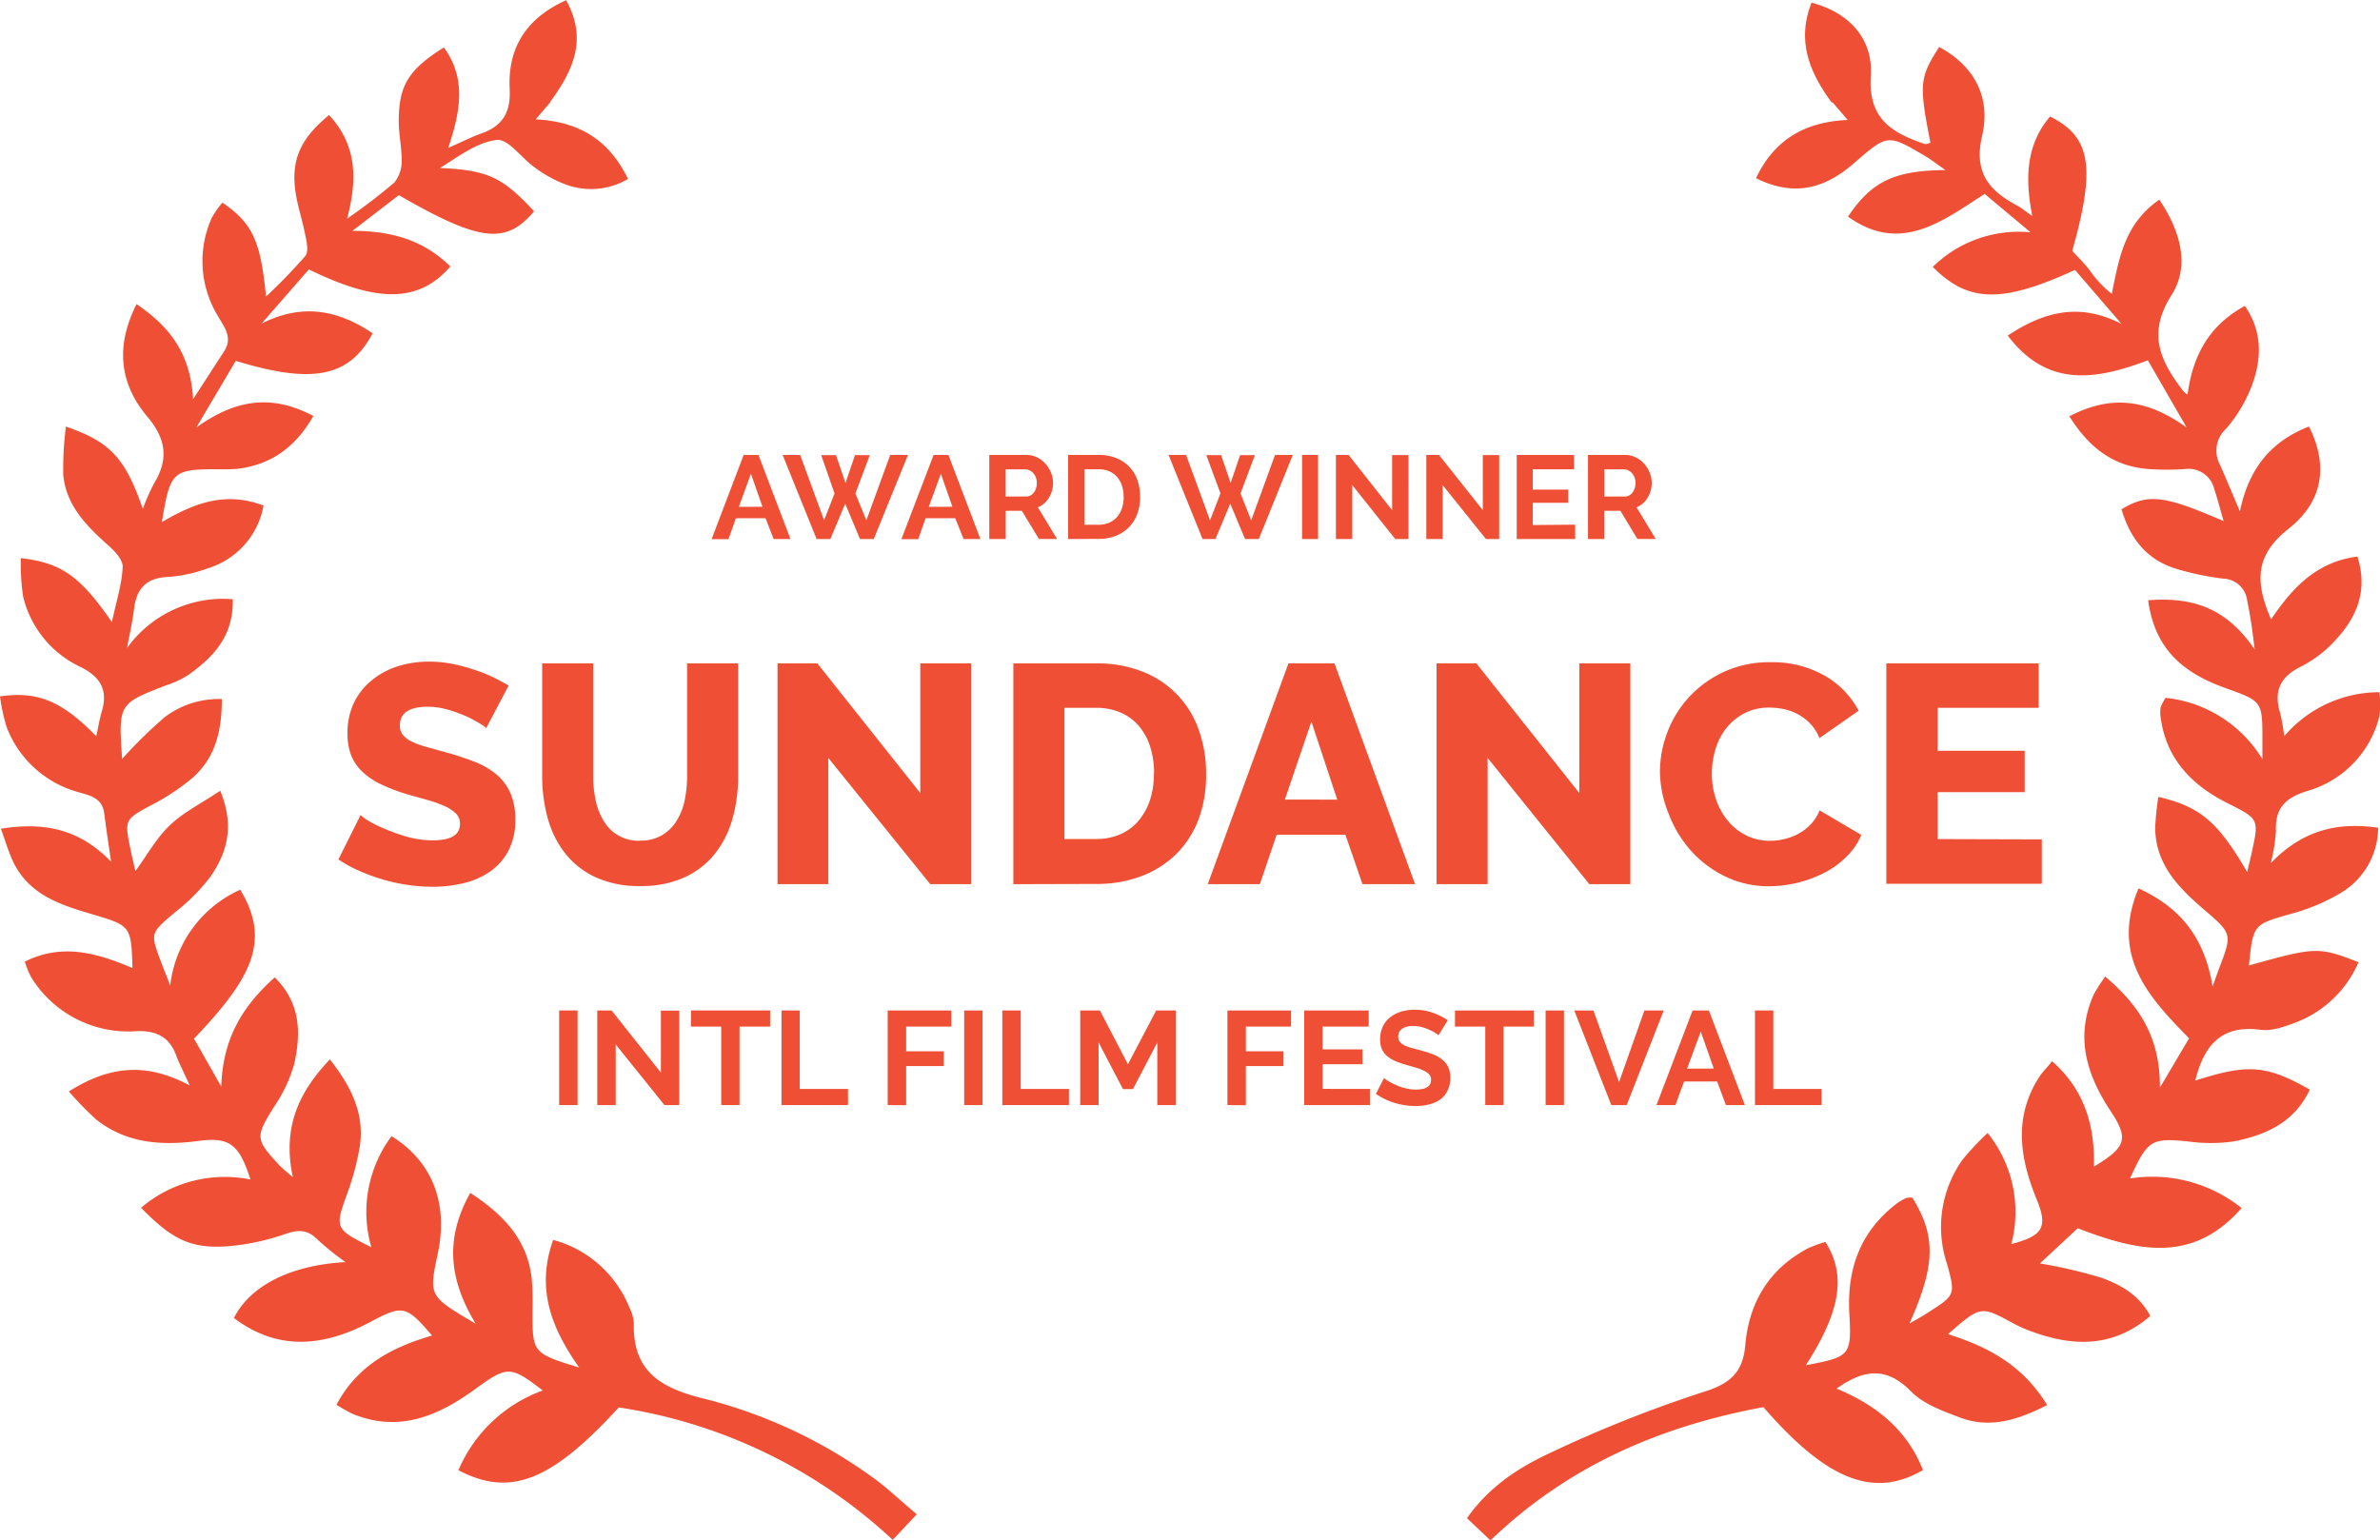 <svg xmlns="http://www.w3.org/2000/svg" viewBox="0 0 321.41 208"><defs><style>.cls-1{fill:#ef5035;}</style></defs><title>sundance-laurel-red_1</title><g id="Layer_2" data-name="Layer 2"><g id="Layer_1-2" data-name="Layer 1"><path class="cls-1" d="M247.34,13.81c-3-4.06-4.73-8.35-2.69-13.45,4.93,1.3,8.31,4.74,8,9.87-.4,5.84,2.87,7.71,7.25,9.21.22.08.53-.09.8-.15-1.56-7.93-1.48-8.8,1.18-12.94,4.9,2.63,7,7,5.78,12.07-1.13,4.93,1,7.36,4.79,9.37.5.27.94.66,2,1.38-1-5.13-.83-9.63,2.4-13.43,5.53,2.73,6.19,6.86,3,18.14.71.78,1.54,1.6,2.26,2.5a15.1,15.1,0,0,0,3.08,3.32c1-5,1.78-9.52,6.42-12.73,2.83,4.21,4.18,8.9,1.65,12.88-3.36,5.28-1.46,9,1.6,13a4.91,4.91,0,0,0,.56.47c.68-5.19,2.84-9.34,7.74-12,2.42,3.53,2.25,7.13,1,10.62a19.23,19.23,0,0,1-3.57,6,4,4,0,0,0-.82,4.77c.82,1.86,1.6,3.73,2.72,6.36,1.25-6,4.37-9.52,9.33-11.46,2.53,5.06,2.08,10-2.77,13.82-4.58,3.61-4.5,7.24-2.35,12.23,2.88-4.29,6.18-7.79,11.66-8.48,1.39,4.36.07,7.93-2.71,11a16.33,16.33,0,0,1-4.8,3.8c-2.93,1.41-3.84,3.36-2.91,6.38a27.79,27.79,0,0,1,.54,3.08,16.89,16.89,0,0,1,12.85-5.94,12.64,12.64,0,0,1,0,3.25,14,14,0,0,1-9.66,10.07c-3.08.93-4.46,2.35-4.31,5.51a23.94,23.94,0,0,1-.71,4.27c4.3-4.47,9-5.59,14.51-4.79a10.31,10.31,0,0,1-5.2,8.89,26.51,26.51,0,0,1-6.47,2.71c-5.18,1.47-5.21,1.37-5.78,7,9-2.52,9.41-2.54,14.8-.44a15.07,15.07,0,0,1-8.13,8c-1.62.64-3.48,1.34-5.11,1.13-5.43-.72-7.65,2.25-8.81,6.86,7.11-2.28,9.57-2.12,15.47,1.22-2.06,4.42-5.94,6.15-10.29,7a22.13,22.13,0,0,1-6.16,0c-4.93-.48-5.44-.24-7.83,5a19.32,19.32,0,0,1,15.07,4c-6.7,7.66-14.26,5.74-22.13,2.73l-5.11,4.75a65.79,65.79,0,0,1,8.32,1.94c2.56.94,5.07,2.28,6.59,5.16-5.21,4.45-10.77,4.13-16.56,1.89a17.34,17.34,0,0,1-2-.93c-4.34-2.35-4.34-2.36-8.76,1.49,5.35,1.7,10.06,4.13,13.39,9.58-3.94,2-7.69,3.23-11.81,1.67-2.32-.88-4.9-1.81-6.56-3.5-3.27-3.32-6.3-3.09-10.06-.39,5.38,2.23,9.53,5.59,11.66,11-6.67,3.89-13,1.35-21.55-8.5-13.69,2.54-26.22,7.78-36.86,18l-3.17-3c3.06-4.35,7.1-6.9,11.3-8.85a172.52,172.52,0,0,1,20.85-8.27c3.56-1.12,5.13-2.76,5.43-6.23.51-5.82,3.22-10.31,8.46-13.1a17,17,0,0,1,2.37-.86c2.87,4.55,2,9.42-2.65,16.65,5.89-1.12,6.21-1.24,5.88-6.88-.35-6,1.39-11,6.17-14.79a8,8,0,0,1,1.48-.91,2.29,2.29,0,0,1,.86-.05c3.19,5.16,3.15,9.08-.4,17,1.07-.63,1.79-1,2.48-1.47,3.72-2.37,3.76-2.39,2.59-6.61A15.72,15.72,0,0,1,265,156.69a36.25,36.25,0,0,1,3.42-3.65,17,17,0,0,1,3.2,15c4.3-1.12,5-2.27,3.37-6.17-2.26-5.56-3.06-11.05.43-16.44.39-.6.91-1.11,1.71-2.08,4.42,3.89,5.77,8.72,5.65,14.23,4.37-2.63,4.73-3.75,2.25-7.5-3.26-4.93-4.83-10.06-2.26-15.79a22.45,22.45,0,0,1,1.54-2.38c4.46,3.83,7.41,8,7.38,15l3.94-6.66C290.12,134.65,285,129.1,288.8,120c5.61,2.57,8.91,6.59,10,13.24.47-1.29.69-1.9.91-2.5,1.75-4.62,1.75-4.61-2.15-7.95-3.41-2.93-6.48-6.09-6.51-11a37.11,37.11,0,0,1,.43-4.15c5.69,1.33,8.08,3.42,12,10.16.22-1,.43-1.79.6-2.62,1-4.52,1-4.56-3.22-6.67-4.89-2.45-8.33-6-9.08-11.64a5,5,0,0,1,0-1.31,6.26,6.26,0,0,1,.68-1.3,17.41,17.41,0,0,1,13.07,8.29c0-.84,0-1.69,0-2.53,0-5.31,0-5.28-4.94-7.06-5.41-1.93-9.57-5-10.49-11.88,5.83-.45,10.5.91,14.39,6.65-.24-1.84-.33-2.71-.47-3.57-.16-1-.33-2-.54-3a3.36,3.36,0,0,0-3.25-3,37.34,37.34,0,0,1-6-1.23c-4-1.12-6.45-3.8-7.73-8.14,3.58-2.14,5.69-1.92,13.79,1.6-.47-1.62-.82-3-1.26-4.33a3.58,3.58,0,0,0-4-2.7,35.52,35.52,0,0,1-4.85,0c-4.75-.35-8.05-2.86-10.72-7.13,5.5-2.85,10.34-2.44,15.84,1.52l-5.24-9.08c-7,2.64-13.54,3.76-18.92-3.34,5.08-3.38,9.86-4.41,15.37-1.57l-6.29-7.3c-9.85,4.52-14.39,4.45-19.21-.41a16.6,16.6,0,0,1,13.21-4.67l-6.2-5.19c-5.79,3.75-11.41,8.13-18.45,3.07,3.19-4.76,6.26-6.23,13.15-6.29-1.09-.76-1.88-1.39-2.75-1.9-5.07-3-5.08-2.95-9.62,1-4.27,3.69-8.38,4.39-13.21,2,2.41-5.06,6.41-7.6,12.38-7.87l-2-2.34Z"/><path class="cls-1" d="M74.34,13.79l-2,2.33c5.94.31,9.94,2.83,12.47,8.05a9.82,9.82,0,0,1-8.82.59,16.48,16.48,0,0,1-3.81-2.17c-1.76-1.24-3.56-3.87-5.09-3.69-2.7.31-5.21,2.28-7.68,3.79,6.43.31,8.37,1.17,12.72,5.85-3.81,4.52-7.3,4.15-18.27-2.18l-6.26,4.82c5.27,0,9.59,1.25,13.22,4.81-4.2,4.86-9.73,5-19.11.4l-6.39,7.32c5.46-2.76,10.27-1.88,15,1.31-3.1,5.89-8.06,6.93-18.48,3.72l-5.32,9c5.49-3.94,10.35-4.43,15.8-1.55-2.38,4.17-5.62,6.52-10.1,7.12a20.56,20.56,0,0,1-2.64.07c-6.33,0-6.58.25-7.72,7.14,4.27-2.5,8.52-4.21,13.73-2.23a10.86,10.86,0,0,1-7.45,8.45,19.56,19.56,0,0,1-5.58,1.2c-2.94.16-4.16,1.69-4.47,4.4-.17,1.44-.5,2.87-.93,5.18a16,16,0,0,1,14.28-6.58c.11,5-2.65,7.86-6.07,10.27a12.69,12.69,0,0,1-2.79,1.31c-6.59,2.52-6.59,2.51-6.09,10a62.5,62.5,0,0,1,5.76-5.66,12.22,12.22,0,0,1,7.71-2.44c0,4.47-.94,8.14-4.21,10.86a30.39,30.39,0,0,1-5.14,3.38c-3.74,2-3.83,2-3,6,.2,1,.45,2,.68,3,1.55-2.12,2.82-4.44,4.65-6.19s4.22-2.93,6.8-4.66c2,4.84.9,8.49-1.46,11.8a27.5,27.5,0,0,1-4.68,4.65c-3.28,2.79-3.32,2.74-1.9,6.55.35.93.72,1.84,1.29,3.3a16.17,16.17,0,0,1,9.45-12.93c4.27,7,1.39,12.11-6.24,20.12l3.68,6.47c.2-6.53,2.9-10.88,7.22-14.75,3.58,3.54,3.51,7.6,2.66,11.61a19.74,19.74,0,0,1-2.79,5.93c-2.48,4-2.52,4.33.79,7.87.39.41.85.76,1.79,1.59-1.38-6.44.55-11.26,5-15.92,3,3.82,4.76,7.52,4,12a36.19,36.19,0,0,1-1.75,6.37c-1.58,4.39-1.54,4.59,3.35,7a17.1,17.1,0,0,1,2.73-15c5.55,3.45,7.68,9.11,6.24,15.86-1.22,5.75-1.22,5.75,5.12,9.47-3.71-6.1-4.11-11.64-.73-17.67,4.46,2.92,7.67,6.26,8.29,11.5a36.85,36.85,0,0,1,.11,4.41c0,5.73,0,5.73,6.31,7.69-3.79-5.37-5.85-10.7-3.52-17.25A15.4,15.4,0,0,1,85,176.63a5.36,5.36,0,0,1,.6,2.11c-.17,6.52,3.64,8.75,9.44,10.18a66.27,66.27,0,0,1,23,10.78c1.88,1.36,3.56,3,5.77,4.84L120.56,208a69.34,69.34,0,0,0-37-17.89c-9.07,9.92-14.65,12.17-21.65,8.48a19.59,19.59,0,0,1,11.39-10.77c-4.42-3.39-4.78-3.35-9.22-.12-5,3.61-10.26,5.83-16.46,3.28a22.37,22.37,0,0,1-2.18-1.23c2.85-5.37,7.55-7.78,12.9-9.35-3.47-4.09-4-4.14-8.22-1.89-6.24,3.33-12.46,4.11-18.53-.48,2.28-4.51,7.89-7.16,15.07-7.55a37.83,37.83,0,0,1-3.73-3c-1.32-1.35-2.51-1.44-4.31-.83a31.55,31.55,0,0,1-8.11,1.71c-4.84.29-7.33-1-11.46-5.22a17.45,17.45,0,0,1,14.77-3.82c-1.52-4.83-2.9-5.75-7-5.21-4.94.66-9.74.36-13.84-2.9a43.72,43.72,0,0,1-3.68-3.78c5.4-3.42,10.38-4,16.33-.8-.81-1.79-1.39-2.89-1.81-4-.94-2.61-2.75-3.46-5.46-3.34A15.39,15.39,0,0,1,4.21,132a11.79,11.79,0,0,1-.86-2.11c5.15-2.56,9.85-1.11,14.54.87-.18-5.71-.21-5.72-5.48-7.28-4.28-1.26-8.52-2.63-10.64-7.1-.61-1.28-1-2.66-1.65-4.44C6,111,10.75,112,15,116.39c-.36-2.5-.67-4.49-.92-6.5-.28-2.33-2.27-2.48-3.87-3A14.42,14.42,0,0,1,.89,98.19,25.12,25.12,0,0,1,0,94.06c5.11-.72,8.34.63,13,5.38.27-1.24.44-2.3.74-3.32.86-2.86-.12-4.64-2.8-6a14.12,14.12,0,0,1-7.83-9.6,30.84,30.84,0,0,1-.3-5.13c5.45.63,8,2.4,12.3,8.64.61-2.86,1.37-5.17,1.46-7.5,0-1-1.19-2.21-2.1-3-2.91-2.6-5.58-5.36-5.93-9.46a45.58,45.58,0,0,1,.36-6.45c6,2.08,8,4.23,10.39,11.12a28.08,28.08,0,0,1,1.49-3.4c2-3.28,1.7-6-.89-9.07-3.65-4.33-4.39-9.36-1.45-15.19,4.55,3.09,7.29,6.72,7.64,12.84l4.2-6.49c1.24-1.91-.11-3.39-.93-4.87a14.24,14.24,0,0,1-.75-13.14,11.78,11.78,0,0,1,1.44-2.05c4,2.76,5.17,5.08,5.88,12.69a74.64,74.64,0,0,0,5.31-5.48c.46-.58.21-1.88,0-2.8-.4-2.16-1.17-4.27-1.4-6.44-.42-4,.91-6.77,4.61-9.8,3.5,3.8,4,8.16,2.43,14a78.87,78.87,0,0,0,6.38-4.88,4.6,4.6,0,0,0,1-3c0-1.74-.4-3.5-.4-5.25,0-4.9,1.33-7,6.09-10,3,4.1,2.31,8.47.59,13.57,1.91-.84,3.16-1.49,4.46-1.95,2.88-1,4-2.85,3.84-6-.28-5.49,2.16-9.54,7.62-12,3,5.39.83,9.66-2.2,13.81Z"/><path class="cls-1" d="M65.66,98.35a4.2,4.2,0,0,0-.88-.63,16.62,16.62,0,0,0-1.89-1,18.31,18.31,0,0,0-2.48-.88,9.89,9.89,0,0,0-2.69-.38Q54,95.49,54,98a2,2,0,0,0,.4,1.26,3.53,3.53,0,0,0,1.18.9,10.84,10.84,0,0,0,2,.73l2.73.76a35.88,35.88,0,0,1,3.86,1.28,10.4,10.4,0,0,1,2.92,1.72,7,7,0,0,1,1.85,2.5,8.69,8.69,0,0,1,.65,3.53,8.84,8.84,0,0,1-.94,4.26,8,8,0,0,1-2.5,2.81,10.55,10.55,0,0,1-3.57,1.55,17.79,17.79,0,0,1-4.16.48,23.2,23.2,0,0,1-3.36-.25,24.24,24.24,0,0,1-3.36-.73,26.55,26.55,0,0,1-3.17-1.16,17.67,17.67,0,0,1-2.83-1.55l3-6a5.83,5.83,0,0,0,1.09.8A16.26,16.26,0,0,0,52.07,112a23.31,23.31,0,0,0,3,1.05,12.77,12.77,0,0,0,3.4.46q3.65,0,3.65-2.23a1.88,1.88,0,0,0-.55-1.39,5.16,5.16,0,0,0-1.51-1,16.44,16.44,0,0,0-2.29-.82L55,107.29a24.82,24.82,0,0,1-3.57-1.36,9.38,9.38,0,0,1-2.5-1.7A6.16,6.16,0,0,1,47.41,102a8.18,8.18,0,0,1-.48-2.94,9.36,9.36,0,0,1,.88-4.16,9,9,0,0,1,2.39-3A10.43,10.43,0,0,1,53.71,90a13.94,13.94,0,0,1,4.22-.63,16,16,0,0,1,3.07.29,23.16,23.16,0,0,1,2.9.76,20.87,20.87,0,0,1,2.58,1q1.2.59,2.21,1.18Z"/><path class="cls-1" d="M86.41,113.55a5.67,5.67,0,0,0,3-.74,5.84,5.84,0,0,0,2-2,8.35,8.35,0,0,0,1.07-2.79,16.35,16.35,0,0,0,.31-3.21V89.61h6.89v15.25a20.8,20.8,0,0,1-.78,5.8,13.35,13.35,0,0,1-2.39,4.7,11.21,11.21,0,0,1-4.12,3.17,14.06,14.06,0,0,1-5.94,1.15,13.89,13.89,0,0,1-6.09-1.22,11.28,11.28,0,0,1-4.09-3.26,13.4,13.4,0,0,1-2.31-4.72,21.24,21.24,0,0,1-.74-5.63V89.61h6.89v15.25a15.43,15.43,0,0,0,.34,3.28,8.71,8.71,0,0,0,1.09,2.77,5.4,5.4,0,0,0,4.91,2.65Z"/><path class="cls-1" d="M111.86,102.38v17.05H105V89.61h5.38l13.9,17.51V89.61h6.89v29.82h-5.54Z"/><path class="cls-1" d="M136.85,119.43V89.61H148a16.47,16.47,0,0,1,6.47,1.18,13,13,0,0,1,7.46,7.92,17.39,17.39,0,0,1,.95,5.77,17.16,17.16,0,0,1-1,6.15,13.23,13.23,0,0,1-3,4.7,13.49,13.49,0,0,1-4.7,3,16.73,16.73,0,0,1-6.11,1.07Zm19-15a11.6,11.6,0,0,0-.53-3.59,8.08,8.08,0,0,0-1.53-2.79,6.68,6.68,0,0,0-2.48-1.81,8.35,8.35,0,0,0-3.32-.63h-4.24v17.72H148a8,8,0,0,0,3.36-.67,6.8,6.8,0,0,0,2.46-1.87,8.52,8.52,0,0,0,1.51-2.81A11.45,11.45,0,0,0,155.83,104.48Z"/><path class="cls-1" d="M174,89.61h6.22l10.88,29.82H184l-2.31-6.68h-9.28l-2.27,6.68H163.1Zm6.59,18.4-3.49-10.54L173.52,108Z"/><path class="cls-1" d="M200.9,102.38v17.05H194V89.61h5.38l13.9,17.51V89.61h6.89v29.82h-5.54Z"/><path class="cls-1" d="M224.17,104.27a15.06,15.06,0,0,1,1-5.35,14.59,14.59,0,0,1,2.94-4.77,14.93,14.93,0,0,1,4.7-3.4,14.65,14.65,0,0,1,6.3-1.3,14.18,14.18,0,0,1,7.29,1.81A11.69,11.69,0,0,1,251,96l-5.29,3.7a6.16,6.16,0,0,0-1.28-2,7,7,0,0,0-3.59-1.93,9.84,9.84,0,0,0-1.89-.19,7.12,7.12,0,0,0-3.44.8,7.59,7.59,0,0,0-2.44,2.06,8.55,8.55,0,0,0-1.43,2.86,11.56,11.56,0,0,0-.46,3.23,10.68,10.68,0,0,0,.55,3.4,9,9,0,0,0,1.58,2.9,7.6,7.6,0,0,0,2.48,2,7.09,7.09,0,0,0,3.26.74,8.36,8.36,0,0,0,1.91-.23,7.71,7.71,0,0,0,1.89-.71,6.73,6.73,0,0,0,1.66-1.26,5.9,5.9,0,0,0,1.22-1.91l5.63,3.32a8.77,8.77,0,0,1-2,2.94,12.29,12.29,0,0,1-3,2.18,16.72,16.72,0,0,1-7.43,1.81,13.36,13.36,0,0,1-5.94-1.32,15,15,0,0,1-4.66-3.51,16,16,0,0,1-3-5A15.48,15.48,0,0,1,224.17,104.27Z"/><path class="cls-1" d="M275.74,113.38v6h-21V89.61h20.58v6H261.67v5.8h11.76V107H261.67v6.34Z"/><path class="cls-1" d="M100.43,61.45h2l4.32,11.36h-2.27L103.38,70h-4l-1,2.83H96.1Zm2.54,7L101.41,64l-1.63,4.46Z"/><path class="cls-1" d="M110.9,61.48h2l1.28,3.76,1.28-3.76h2l-1.94,5.17L117,70.28l3.22-8.83h2.4L118,72.81h-1.86l-2-4.77-2,4.77h-1.86l-4.59-11.36h2.37l3.23,8.83,1.41-3.63Z"/><path class="cls-1" d="M126.08,61.45h2l4.32,11.36h-2.27L129,70h-4l-1,2.83h-2.27Zm2.54,7L127.06,64l-1.63,4.46Z"/><path class="cls-1" d="M133.6,72.81V61.45h5a3.23,3.23,0,0,1,1.45.33,3.74,3.74,0,0,1,1.14.86,4.08,4.08,0,0,1,.75,1.22,3.65,3.65,0,0,1,.27,1.37,3.78,3.78,0,0,1-.55,2,3.17,3.17,0,0,1-1.5,1.3l2.59,4.27H140.3L138,69h-2.18v3.81Zm2.21-5.74h2.77a1.16,1.16,0,0,0,.57-.14,1.44,1.44,0,0,0,.46-.39,2,2,0,0,0,.3-.58,2.28,2.28,0,0,0,.11-.72,2,2,0,0,0-.13-.74,1.9,1.9,0,0,0-.34-.58,1.55,1.55,0,0,0-.5-.38,1.29,1.29,0,0,0-.57-.14h-2.67Z"/><path class="cls-1" d="M144.24,72.81V61.45h4.13a6.17,6.17,0,0,1,2.44.45,4.91,4.91,0,0,1,2.81,3,6.75,6.75,0,0,1,.35,2.2,6.64,6.64,0,0,1-.39,2.34,5,5,0,0,1-1.13,1.79,5.08,5.08,0,0,1-1.77,1.15,6.25,6.25,0,0,1-2.31.41Zm7.5-5.7a4.83,4.83,0,0,0-.22-1.5,3.36,3.36,0,0,0-.66-1.18,2.92,2.92,0,0,0-1.06-.77,3.6,3.6,0,0,0-1.43-.27h-1.92v7.49h1.92a3.46,3.46,0,0,0,1.45-.29,3,3,0,0,0,1.06-.79,3.53,3.53,0,0,0,.65-1.19A4.78,4.78,0,0,0,151.75,67.11Z"/><path class="cls-1" d="M162.91,61.48h2l1.28,3.76,1.28-3.76h2l-1.94,5.17,1.44,3.63,3.22-8.83h2.4L170,72.81h-1.86l-2-4.77-2,4.77H162.4l-4.59-11.36h2.37l3.23,8.83,1.41-3.63Z"/><path class="cls-1" d="M175.84,72.81V61.45H178V72.81Z"/><path class="cls-1" d="M182.62,65.53v7.28h-2.21V61.45h1.71L188,68.91V61.47h2.21V72.81h-1.79Z"/><path class="cls-1" d="M194.83,65.53v7.28h-2.21V61.45h1.71l5.92,7.46V61.47h2.21V72.81h-1.79Z"/><path class="cls-1" d="M212.72,70.87v1.94h-7.89V61.45h7.74v1.94H207v2.74h4.78v1.79H207v3Z"/><path class="cls-1" d="M214.45,72.81V61.45h5a3.23,3.23,0,0,1,1.45.33,3.74,3.74,0,0,1,1.14.86,4.08,4.08,0,0,1,.75,1.22,3.65,3.65,0,0,1,.27,1.37,3.78,3.78,0,0,1-.55,2,3.17,3.17,0,0,1-1.5,1.3l2.59,4.27h-2.48L218.83,69h-2.18v3.81Zm2.21-5.74h2.77a1.16,1.16,0,0,0,.57-.14,1.44,1.44,0,0,0,.46-.39,2,2,0,0,0,.3-.58,2.28,2.28,0,0,0,.11-.72,2,2,0,0,0-.13-.74,1.9,1.9,0,0,0-.34-.58,1.55,1.55,0,0,0-.5-.38,1.29,1.29,0,0,0-.57-.14h-2.67Z"/><path class="cls-1" d="M75.51,149.27V136.49H78v12.78Z"/><path class="cls-1" d="M83.15,141.08v8.19H80.66V136.49h1.93l6.66,8.39v-8.37h2.48v12.76h-2Z"/><path class="cls-1" d="M104,138.67H99.87v10.6H97.4v-10.6H93.31v-2.18H104Z"/><path class="cls-1" d="M105.54,149.27V136.49H108v10.6h6.52v2.18Z"/><path class="cls-1" d="M119.88,149.27V136.49h8.59v2.18h-6.1V142h5.08v2h-5.08v5.29Z"/><path class="cls-1" d="M130.21,149.27V136.49h2.48v12.78Z"/><path class="cls-1" d="M135.36,149.27V136.49h2.48v10.6h6.52v2.18Z"/><path class="cls-1" d="M156.29,149.27v-8.46l-3.29,6.3h-1.35l-3.29-6.3v8.46h-2.48V136.49h2.66l3.78,7.27,3.82-7.27h2.65v12.78Z"/><path class="cls-1" d="M165.76,149.27V136.49h8.59v2.18h-6.1V142h5.08v2h-5.08v5.29Z"/><path class="cls-1" d="M185,147.09v2.18h-8.87V136.49h8.71v2.18h-6.23v3.08H184v2h-5.38v3.33Z"/><path class="cls-1" d="M194.26,139.84a3.13,3.13,0,0,0-.46-.34,5.57,5.57,0,0,0-.81-.42,7,7,0,0,0-1-.35,4.51,4.51,0,0,0-1.13-.14,2.54,2.54,0,0,0-1.53.38,1.25,1.25,0,0,0-.5,1.06,1.09,1.09,0,0,0,.19.66,1.62,1.62,0,0,0,.55.46,4.59,4.59,0,0,0,.91.36l1.27.34q.94.25,1.7.54a4.6,4.6,0,0,1,1.3.72,3,3,0,0,1,.82,1,3.44,3.44,0,0,1,.29,1.49,3.7,3.7,0,0,1-.39,1.75,3.26,3.26,0,0,1-1,1.18,4.53,4.53,0,0,1-1.51.66,7.6,7.6,0,0,1-1.79.21,9.61,9.61,0,0,1-2.84-.43,8.77,8.77,0,0,1-2.52-1.22l1.1-2.14a3.43,3.43,0,0,0,.58.42,8.81,8.81,0,0,0,1,.52,7.68,7.68,0,0,0,1.28.44,5.76,5.76,0,0,0,1.44.18q2.05,0,2.05-1.31a1.08,1.08,0,0,0-.23-.7,2,2,0,0,0-.67-.5,6.41,6.41,0,0,0-1-.4l-1.37-.4a11.54,11.54,0,0,1-1.59-.55,4.17,4.17,0,0,1-1.12-.7,2.63,2.63,0,0,1-.68-.94,3.25,3.25,0,0,1-.22-1.27,4,4,0,0,1,.36-1.73,3.48,3.48,0,0,1,1-1.26,4.53,4.53,0,0,1,1.48-.76,6.14,6.14,0,0,1,1.82-.26,7.05,7.05,0,0,1,2.48.42,9.26,9.26,0,0,1,2,1Z"/><path class="cls-1" d="M207.14,138.67h-4.09v10.6h-2.47v-10.6h-4.09v-2.18h10.64Z"/><path class="cls-1" d="M208.73,149.27V136.49h2.48v12.78Z"/><path class="cls-1" d="M215.19,136.49l3.46,9.67,3.42-9.67h2.61l-5,12.78H217.6l-5-12.78Z"/><path class="cls-1" d="M228.58,136.49h2.2l4.86,12.78h-2.56l-1.19-3.19h-4.46l-1.17,3.19H223.7Zm2.86,7.85-1.76-5-1.84,5Z"/><path class="cls-1" d="M237,149.27V136.49h2.48v10.6H246v2.18Z"/></g></g></svg>